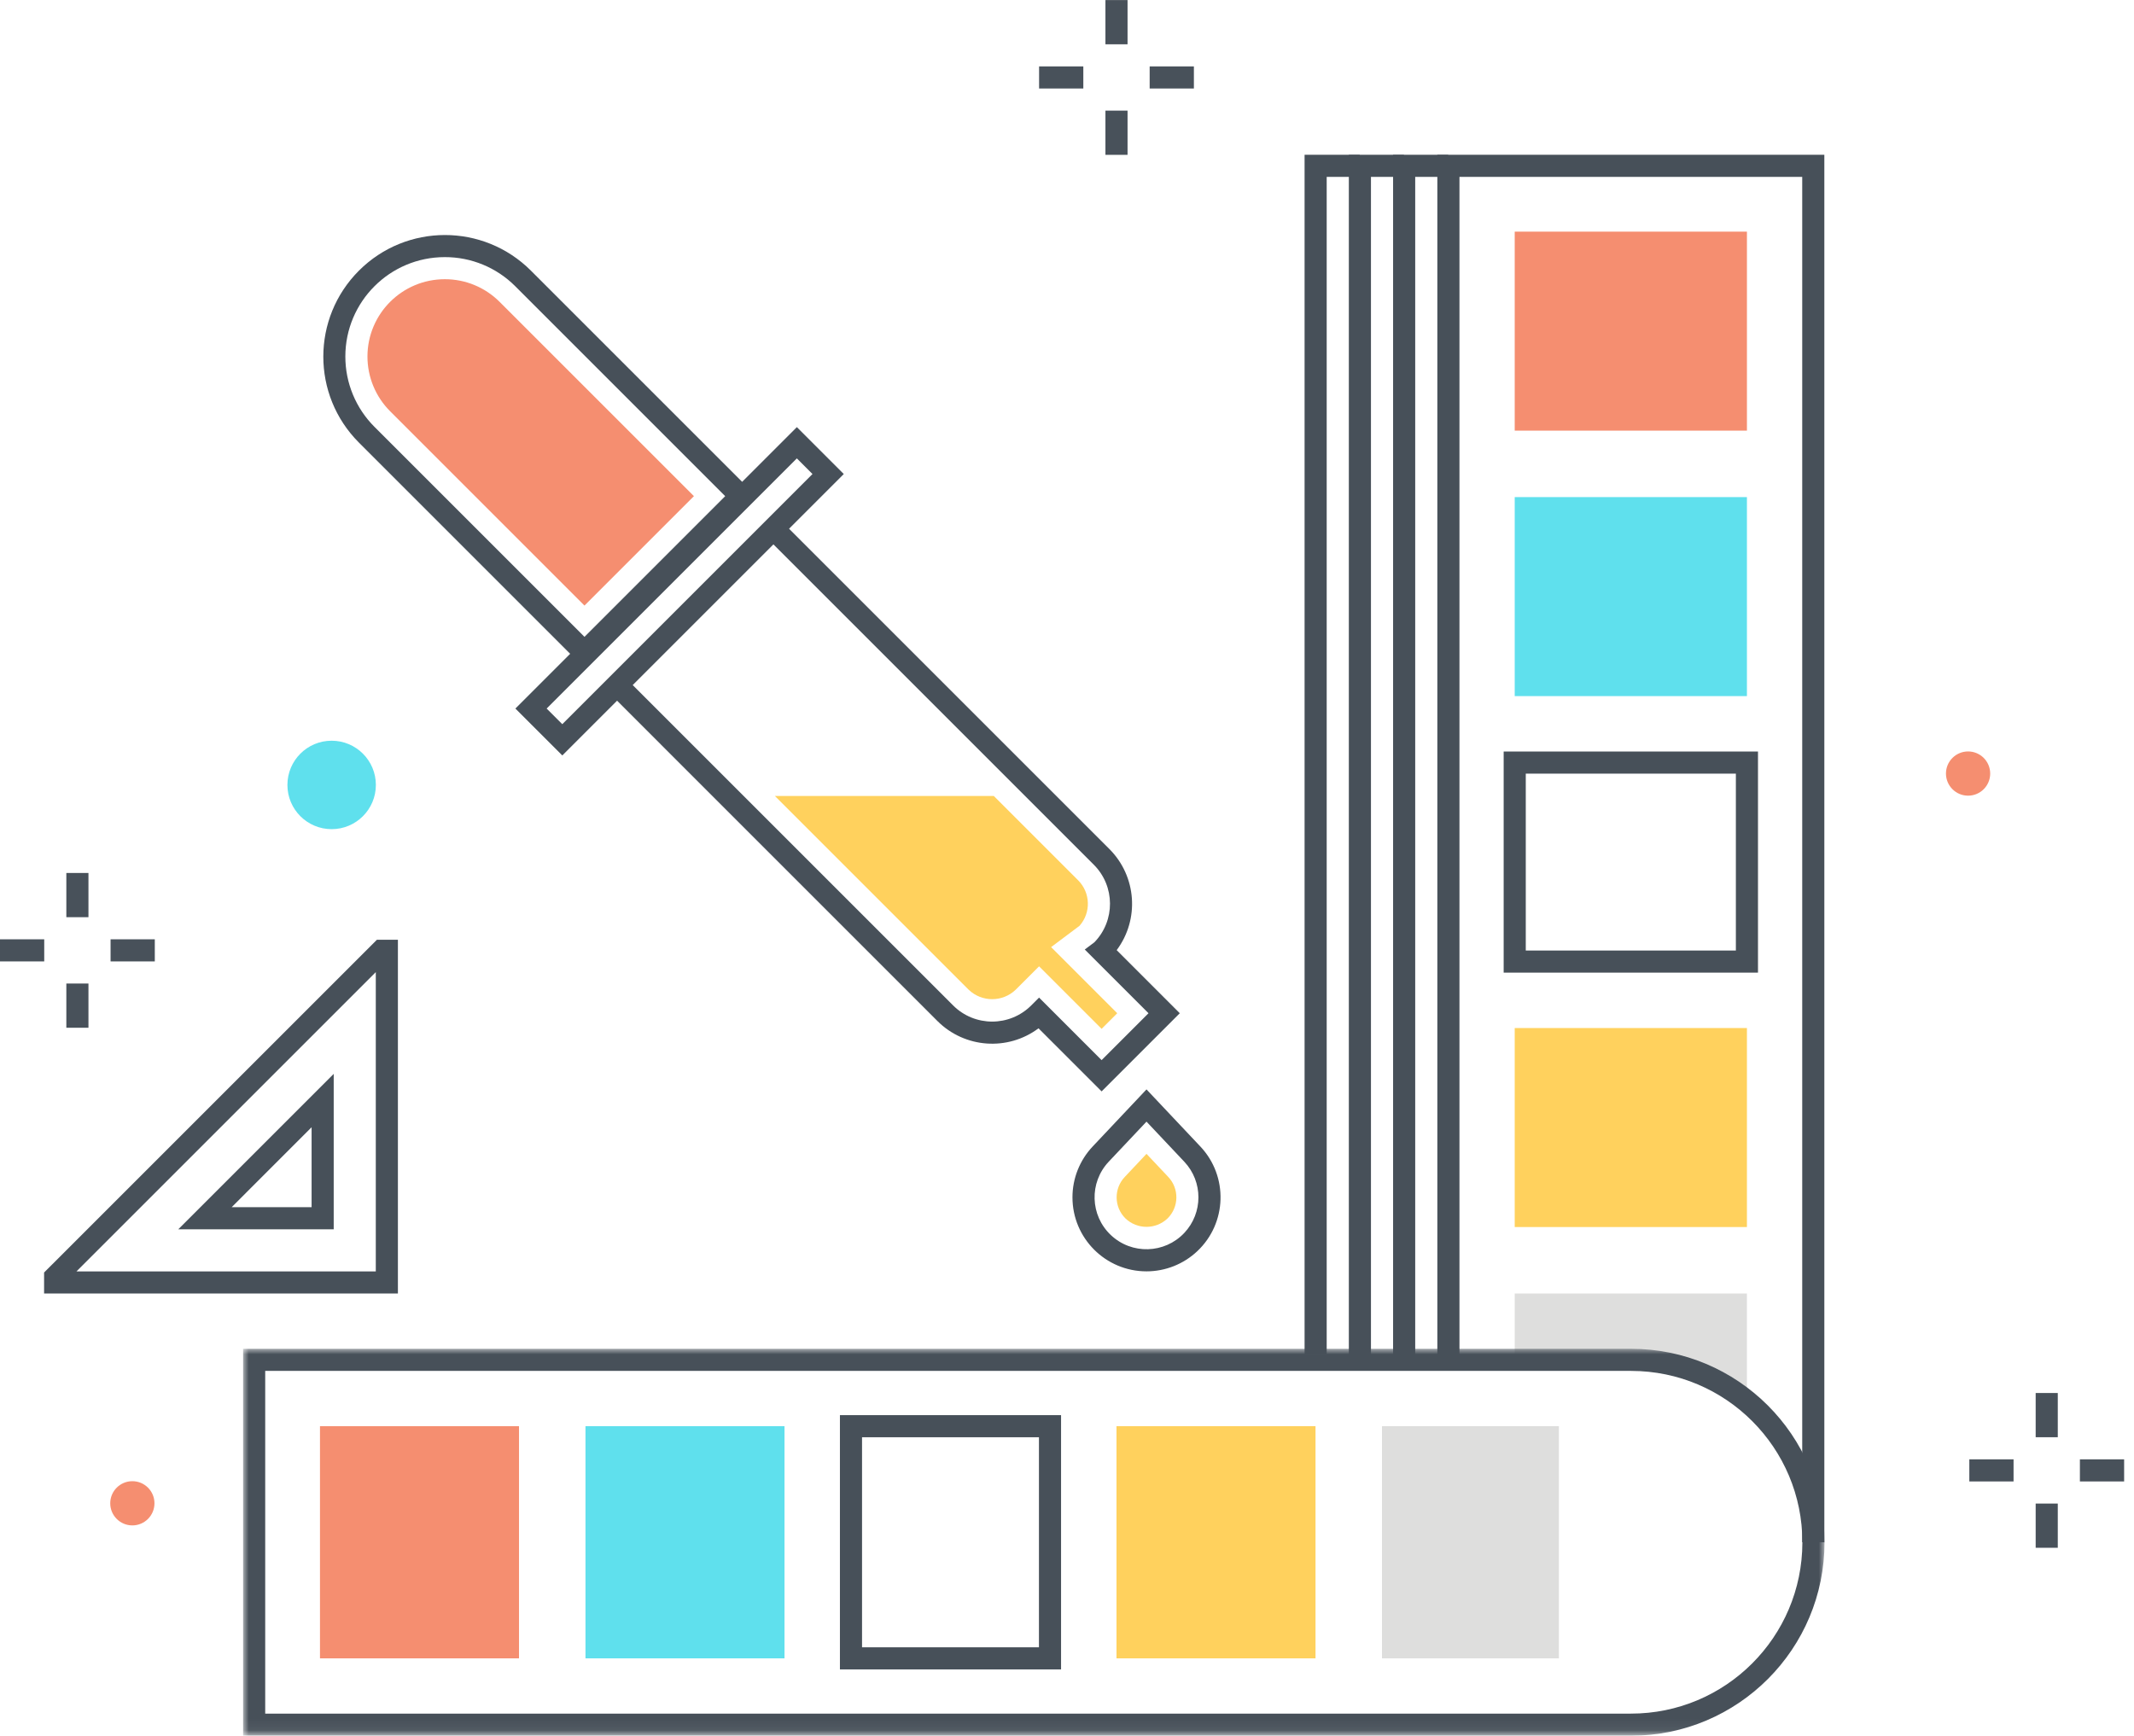 <svg xmlns="http://www.w3.org/2000/svg" xmlns:xlink="http://www.w3.org/1999/xlink" width="193" height="157" viewBox="0 0 193 157">
  <defs>
    <polygon id="cc407-a" points=".986 .001 144.01 .001 144.01 34.94 .986 34.94"/>
  </defs>
  <g fill="none" fill-rule="evenodd">
    <path fill="#DEDEDD" d="M157.993,126.778 L157.993,117 L136.992,117 L136.992,123 L147.488,123 C151.324,122.995 155.04,124.332 157.993,126.778"/>
    <polygon fill="#F58E70" points="136.992 38.952 157.993 38.952 157.993 20.952 136.992 20.952"/>
    <polygon fill="#5FE0ED" points="136.992 62.964 157.993 62.964 157.993 44.964 136.992 44.964"/>
    <path fill="#475059" d="M137.992,85.977 L156.993,85.977 L156.993,69.977 L137.992,69.977 L137.992,85.977 Z M135.992,87.977 L158.993,87.977 L158.993,67.977 L135.992,67.977 L135.992,87.977 Z"/>
    <polygon fill="#FFD15D" points="136.992 110.988 157.993 110.988 157.993 92.988 136.992 92.988"/>
    <polyline fill="#475059" points="164.994 139.502 162.994 139.502 162.994 15.999 131.994 15.999 131.994 123.492 129.994 123.492 129.994 13.999 164.994 13.999 164.994 139.502"/>
    <polyline fill="#475059" points="127.992 123.245 125.992 123.245 125.992 13.999 130.978 13.999 130.978 15.999 127.992 15.999 127.992 123.245"/>
    <polyline fill="#475059" points="123.99 122.746 121.99 122.746 121.99 13.999 126.975 13.999 126.975 15.999 123.99 15.999 123.99 122.746"/>
    <polyline fill="#475059" points="119.987 122.494 117.987 122.494 117.987 13.999 122.973 13.999 122.973 15.999 119.987 15.999 119.987 122.494"/>
    <path fill="#475059" d="M103.69 101.454L100.273 105.078C98.494 106.965 98.582 109.938 100.469 111.717 102.356 113.496 105.328 113.409 107.107 111.522 108.813 109.713 108.813 106.887 107.107 105.078L103.69 101.454zM103.69 114.996C99.992 114.996 96.994 111.998 96.994 108.3 96.994 106.592 97.647 104.949 98.818 103.706L103.69 98.539 108.563 103.706C111.099 106.397 110.975 110.635 108.284 113.172 107.041 114.344 105.398 114.996 103.69 114.996zM40.234 23.257C35.266 23.253 31.236 27.277 31.233 32.245 31.231 34.634 32.18 36.926 33.871 38.614L52.861 57.604 65.587 44.878 46.597 25.888C44.91 24.199 42.621 23.252 40.234 23.257zM52.861 60.432L32.456 40.028C28.165 35.73 28.17 28.766 32.469 24.474 36.763 20.187 43.717 20.187 48.011 24.474L68.415 44.878 52.861 60.432zM99.63 98.719L93.924 93.013C91.137 95.095 87.244 94.815 84.784 92.356L55.57 63.141 56.984 61.727 86.198 90.941C88.15 92.893 91.315 92.893 93.267 90.941L93.974 90.234 99.63 95.891 103.872 91.649 98.107 85.884 98.973 85.235C100.879 83.276 100.858 80.149 98.925 78.215L69.71 49.001 71.124 47.587 100.339 76.801C102.795 79.264 103.074 83.155 100.994 85.942L106.7 91.649 99.63 98.719"/>
    <path fill="#475059" d="M49.44,64.09 L50.855,65.504 L73.482,42.877 L72.068,41.462 L49.44,64.09 Z M50.855,68.332 L46.612,64.09 L72.068,38.634 L76.311,42.877 L50.855,68.332 Z"/>
    <path fill="#FFD15D" d="M97.632 83.741C98.684 82.554 98.631 80.753 97.511 79.629L89.877 71.996 70.081 71.996 87.612 89.527C88.799 90.66 90.666 90.66 91.853 89.527L93.974 87.406 99.63 93.062 101.043 91.649 95.062 85.668 97.632 83.741M103.69 104.369L101.729 106.45C100.722 107.509 100.746 109.178 101.784 110.207 102.851 111.225 104.53 111.225 105.597 110.207 106.635 109.178 106.659 107.509 105.652 106.45L103.69 104.369"/>
    <path fill="#F58E70" d="M40.234,25.255 C36.371,25.253 33.236,28.382 33.233,32.246 C33.232,34.104 33.97,35.887 35.285,37.2 L52.861,54.776 L62.759,44.878 L45.183,27.302 C43.871,25.989 42.09,25.252 40.234,25.255"/>
    <polygon fill="#48515A" points="184.107 130 186.107 130 186.107 126 184.107 126"/>
    <polygon fill="#48515A" points="184.107 140 186.107 140 186.107 136 184.107 136"/>
    <polygon fill="#48515A" points="188.107 134 192.107 134 192.107 132 188.107 132"/>
    <polygon fill="#48515A" points="178.107 134 182.107 134 182.107 132 178.107 132"/>
    <polygon fill="#48515A" points="6 82.962 8 82.962 8 78.962 6 78.962"/>
    <polygon fill="#48515A" points="6 92.962 8 92.962 8 88.962 6 88.962"/>
    <polygon fill="#48515A" points="10 86.962 14 86.962 14 84.962 10 84.962"/>
    <polygon fill="#48515A" points="0 86.962 4 86.962 4 84.962 0 84.962"/>
    <polygon fill="#48515A" points="99.976 4.006 101.976 4.006 101.976 .006 99.976 .006"/>
    <polygon fill="#48515A" points="99.976 14.006 101.976 14.006 101.976 10.006 99.976 10.006"/>
    <polygon fill="#48515A" points="103.976 8.006 107.976 8.006 107.976 6.006 103.976 6.006"/>
    <polygon fill="#48515A" points="93.976 8.006 97.976 8.006 97.976 6.006 93.976 6.006"/>
    <path fill="#5FE0ED" d="M29.994,66.999 C32.203,66.999 33.994,68.79 33.994,70.999 C33.994,73.208 32.203,74.999 29.994,74.999 C27.785,74.999 25.994,73.208 25.994,70.999 C25.994,68.79 27.785,66.999 29.994,66.999"/>
    <path fill="#F58E70" d="M11.97 133.976C13.075 133.976 13.97 134.871 13.97 135.976 13.97 137.08 13.075 137.976 11.97 137.976 10.866 137.976 9.97 137.08 9.97 135.976 9.97 134.871 10.866 133.976 11.97 133.976M177.994 67.97C179.099 67.97 179.994 68.865 179.994 69.97 179.994 71.074 179.099 71.97 177.994 71.97 176.89 71.97 175.994 71.074 175.994 69.97 175.994 68.865 176.89 67.97 177.994 67.97"/>
    <path fill="#475059" d="M6.917,115 L33.987,115 L33.987,87.93 L6.917,115 Z M35.987,117 L3.987,117 L3.987,115.102 L34.09,85 L35.987,85 L35.987,117 Z"/>
    <path fill="#475059" d="M20.95,109.194 L28.181,109.194 L28.181,101.962 L20.95,109.194 Z M30.181,111.194 L16.122,111.194 L30.181,97.134 L30.181,111.194 Z"/>
    <polygon fill="#F58E70" points="28.939 150.002 46.939 150.002 46.939 129.002 28.939 129.002"/>
    <polygon fill="#5FE0ED" points="52.951 150.002 70.951 150.002 70.951 129.002 52.951 129.002"/>
    <path fill="#475059" d="M77.963,149.002 L93.963,149.002 L93.963,130.002 L77.963,130.002 L77.963,149.002 Z M75.963,151.002 L95.963,151.002 L95.963,128.002 L75.963,128.002 L75.963,151.002 Z"/>
    <polygon fill="#FFD15D" points="100.976 150.002 118.976 150.002 118.976 129.002 100.976 129.002"/>
    <g transform="translate(21 122)">
      <mask id="cc407-b" fill="#fff">
        <use xlink:href="#cc407-a"/>
      </mask>
      <polygon fill="#DEDEDD" points="103.988 28.002 119.988 28.002 119.988 7.002 103.988 7.002" mask="url(#cc407-b)"/>
      <path fill="#475059" d="M2.986,33 L126.488,33 C135.048,33.011 141.997,26.081 142.008,17.52 C142.019,8.96 135.089,2.012 126.529,2.001 C126.515,2.001 126.502,2.001 126.488,2.001 L2.986,2.001 L2.986,33 Z M126.488,35 L0.986,35 L0.986,0.001 L126.488,0.001 C136.153,-0.011 143.998,7.814 144.01,17.478 C144.022,27.143 136.197,34.988 126.532,35 C126.517,35 126.503,35 126.488,35 Z" mask="url(#cc407-b)"/>
    </g>
  </g>
</svg>
